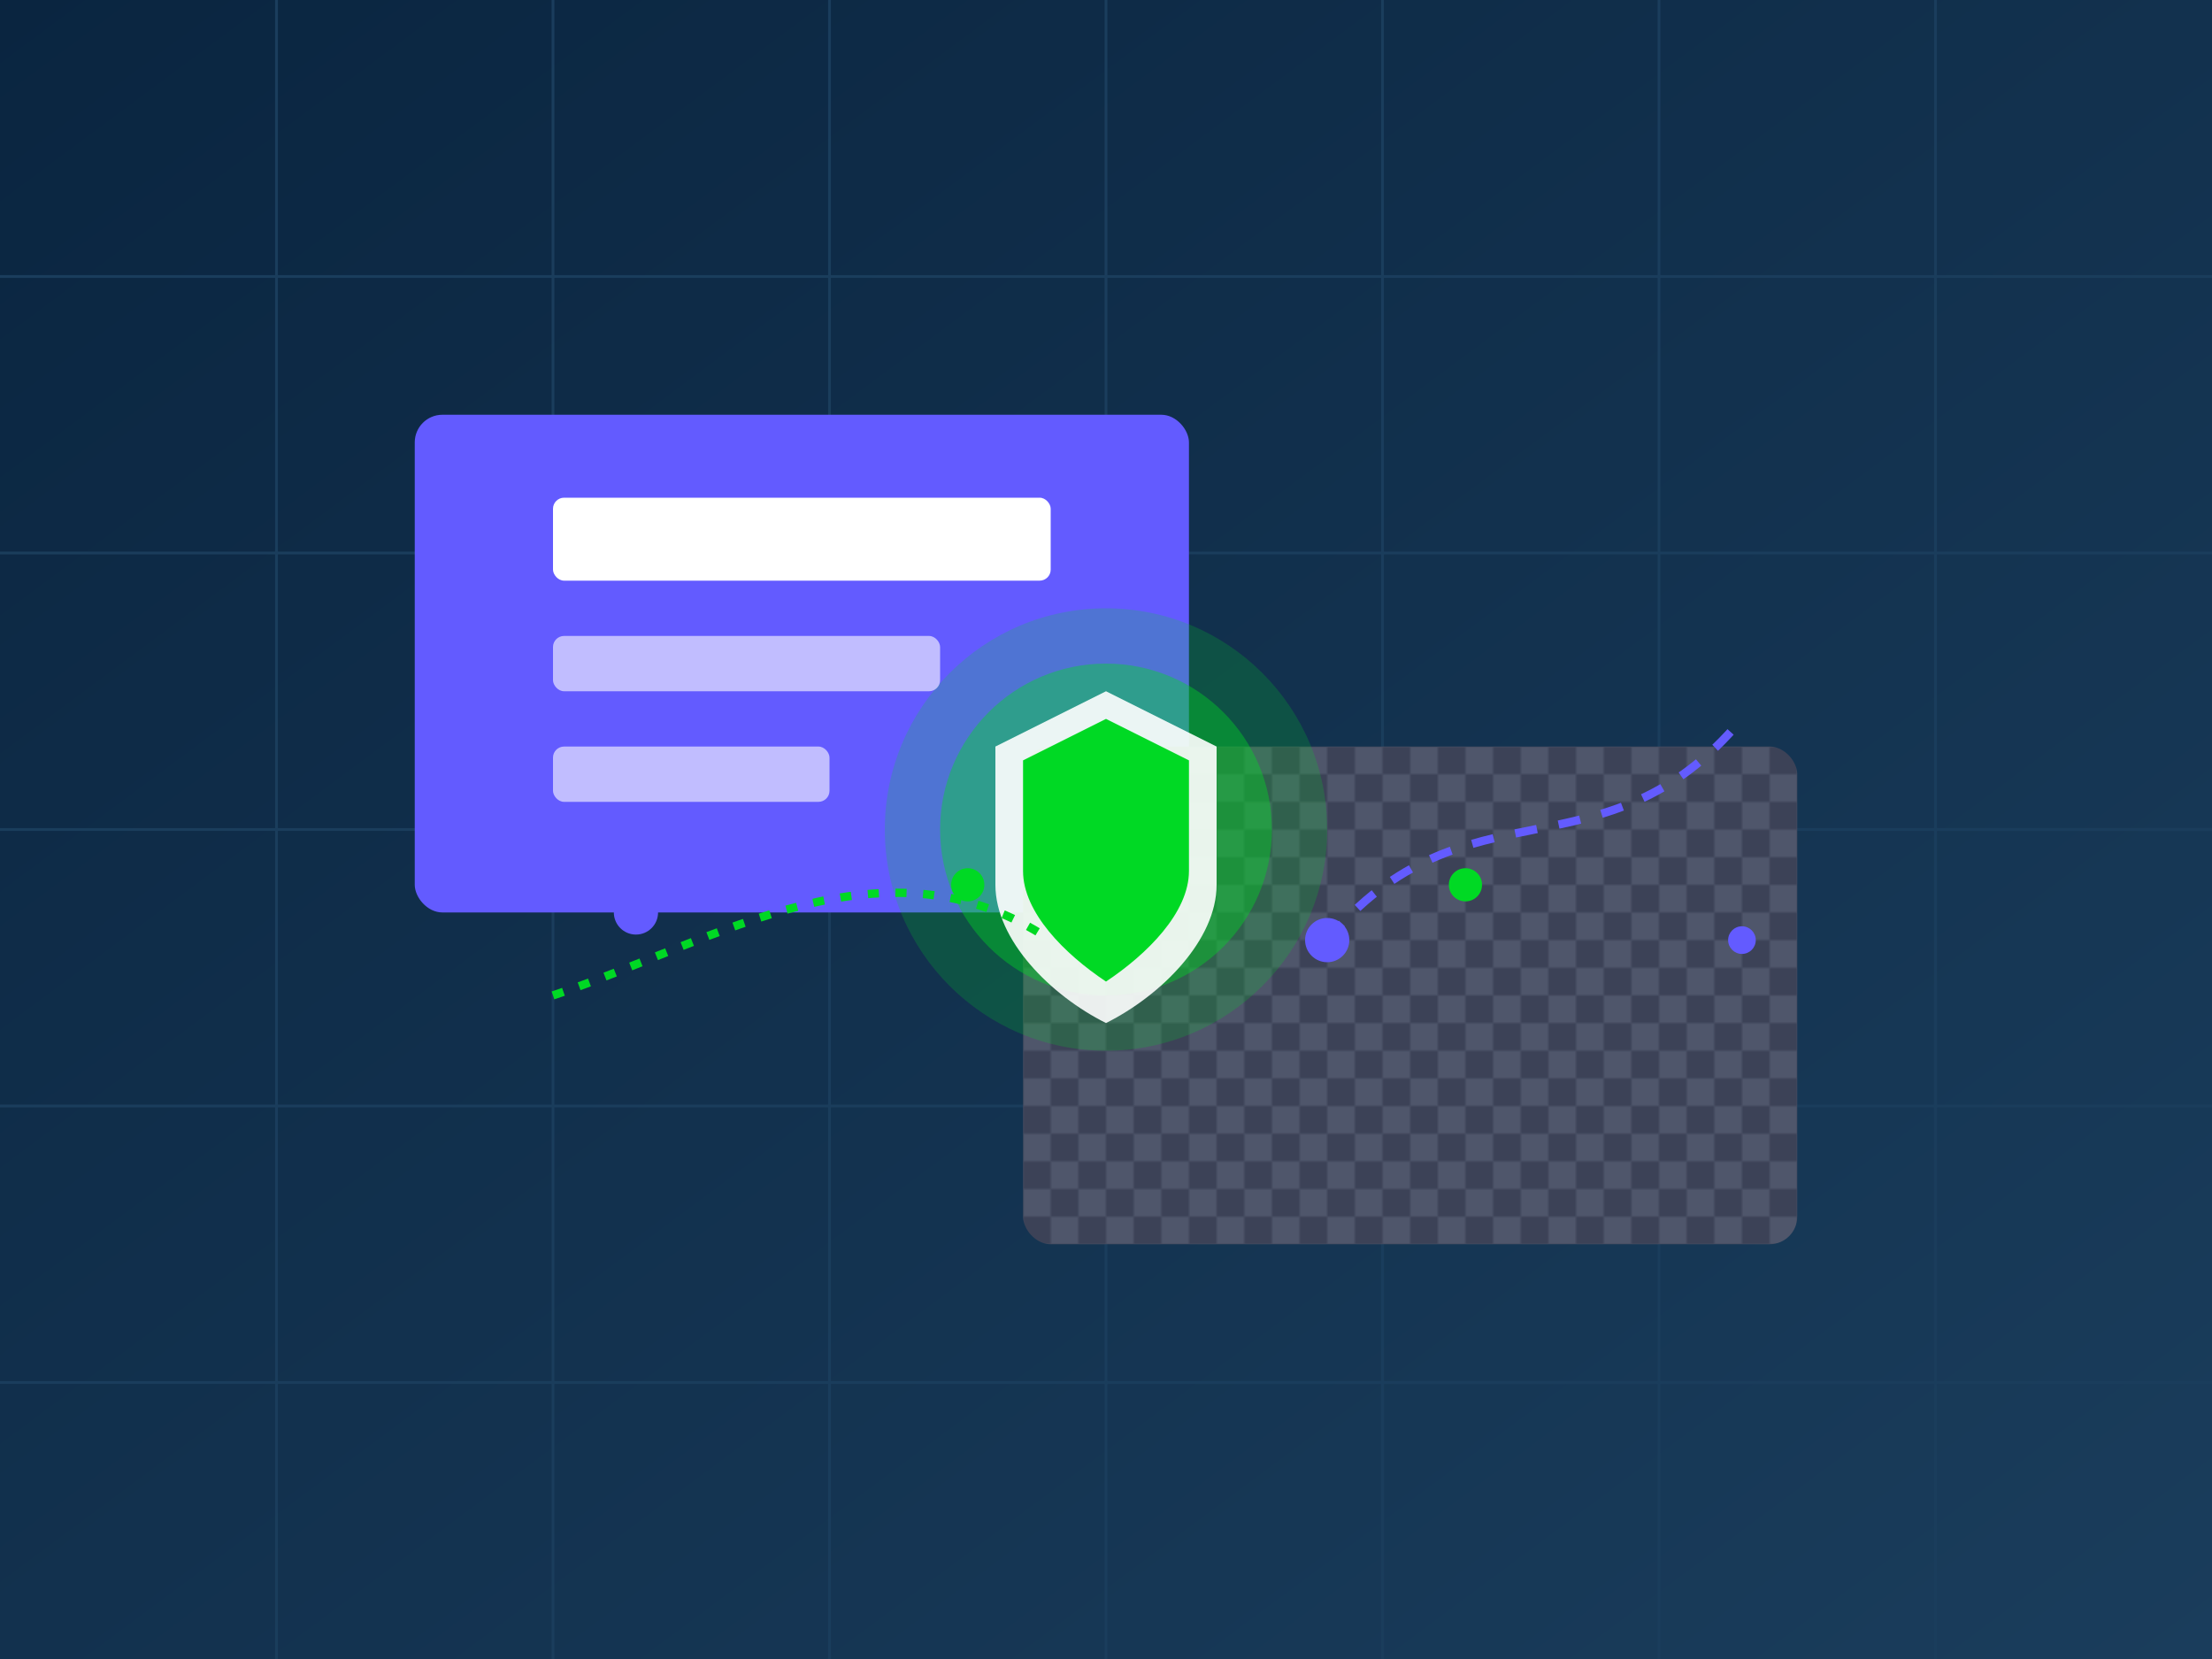 <?xml version="1.0" encoding="UTF-8" standalone="no"?>
<svg width="800" height="600" xmlns="http://www.w3.org/2000/svg">
  <!-- Background gradient -->
  <defs>
    <linearGradient id="bg-gradient" x1="0%" y1="0%" x2="100%" y2="100%">
      <stop offset="0%" stop-color="#0A2540" />
      <stop offset="100%" stop-color="#1A3D5C" />
    </linearGradient>
    
    <!-- Credit card pattern -->
    <pattern id="card-pattern" x="0" y="0" width="20" height="20" patternUnits="userSpaceOnUse">
      <rect width="10" height="10" fill="#4F566B" />
      <rect x="10" y="0" width="10" height="10" fill="#3C4257" />
      <rect x="0" y="10" width="10" height="10" fill="#3C4257" />
      <rect x="10" y="10" width="10" height="10" fill="#4F566B" />
    </pattern>
  </defs>
  
  <!-- Background -->
  <rect width="800" height="600" fill="url(#bg-gradient)" />
  
  <!-- Grid pattern -->
  <path d="M0,100 h800 M0,200 h800 M0,300 h800 M0,400 h800 M0,500 h800" stroke="#1A3D5C" stroke-width="1" />
  <path d="M100,0 v600 M200,0 v600 M300,0 v600 M400,0 v600 M500,0 v600 M600,0 v600 M700,0 v600" stroke="#1A3D5C" stroke-width="1" />
  
  <!-- Credit card outlines -->
  <rect x="150" y="150" width="280" height="180" rx="10" fill="#635BFF" />
  <rect x="370" y="270" width="280" height="180" rx="10" fill="url(#card-pattern)" />
  
  <!-- Lock icon circle -->
  <circle cx="400" cy="300" r="80" fill="#00D924" fill-opacity="0.2" />
  <circle cx="400" cy="300" r="60" fill="#00D924" fill-opacity="0.4" />
  
  <!-- Security shield -->
  <path d="M400,250 l40,20 v50 c0,20 -20,40 -40,50 c-20,-10 -40,-30 -40,-50 v-50 z" fill="#ffffff" fill-opacity="0.9" />
  <path d="M400,260 l30,15 v40 c0,15 -15,30 -30,40 c-15,-10 -30,-25 -30,-40 v-40 z" fill="#00D924" />
  
  <!-- Stripe logo elements -->
  <rect x="200" y="180" width="180" height="30" rx="4" fill="#ffffff" />
  <rect x="200" y="230" width="140" height="20" rx="4" fill="#ffffff" fill-opacity="0.6" />
  <rect x="200" y="270" width="100" height="20" rx="4" fill="#ffffff" fill-opacity="0.6" />
  
  <!-- Digital data paths -->
  <path d="M480,340 c50,-60 100,-20 150,-80" stroke="#635BFF" stroke-width="3" stroke-dasharray="8,8" fill="none" />
  <path d="M200,360 c60,-20 120,-60 180,-20" stroke="#00D924" stroke-width="3" stroke-dasharray="4,6" fill="none" />
  
  <!-- Animated circles representing data points -->
  <circle cx="230" cy="330" r="8" fill="#635BFF" />
  <circle cx="350" cy="320" r="6" fill="#00D924" />
  <circle cx="480" cy="340" r="8" fill="#635BFF" />
  <circle cx="530" cy="320" r="6" fill="#00D924" />
  <circle cx="630" cy="340" r="5" fill="#635BFF" />
</svg>